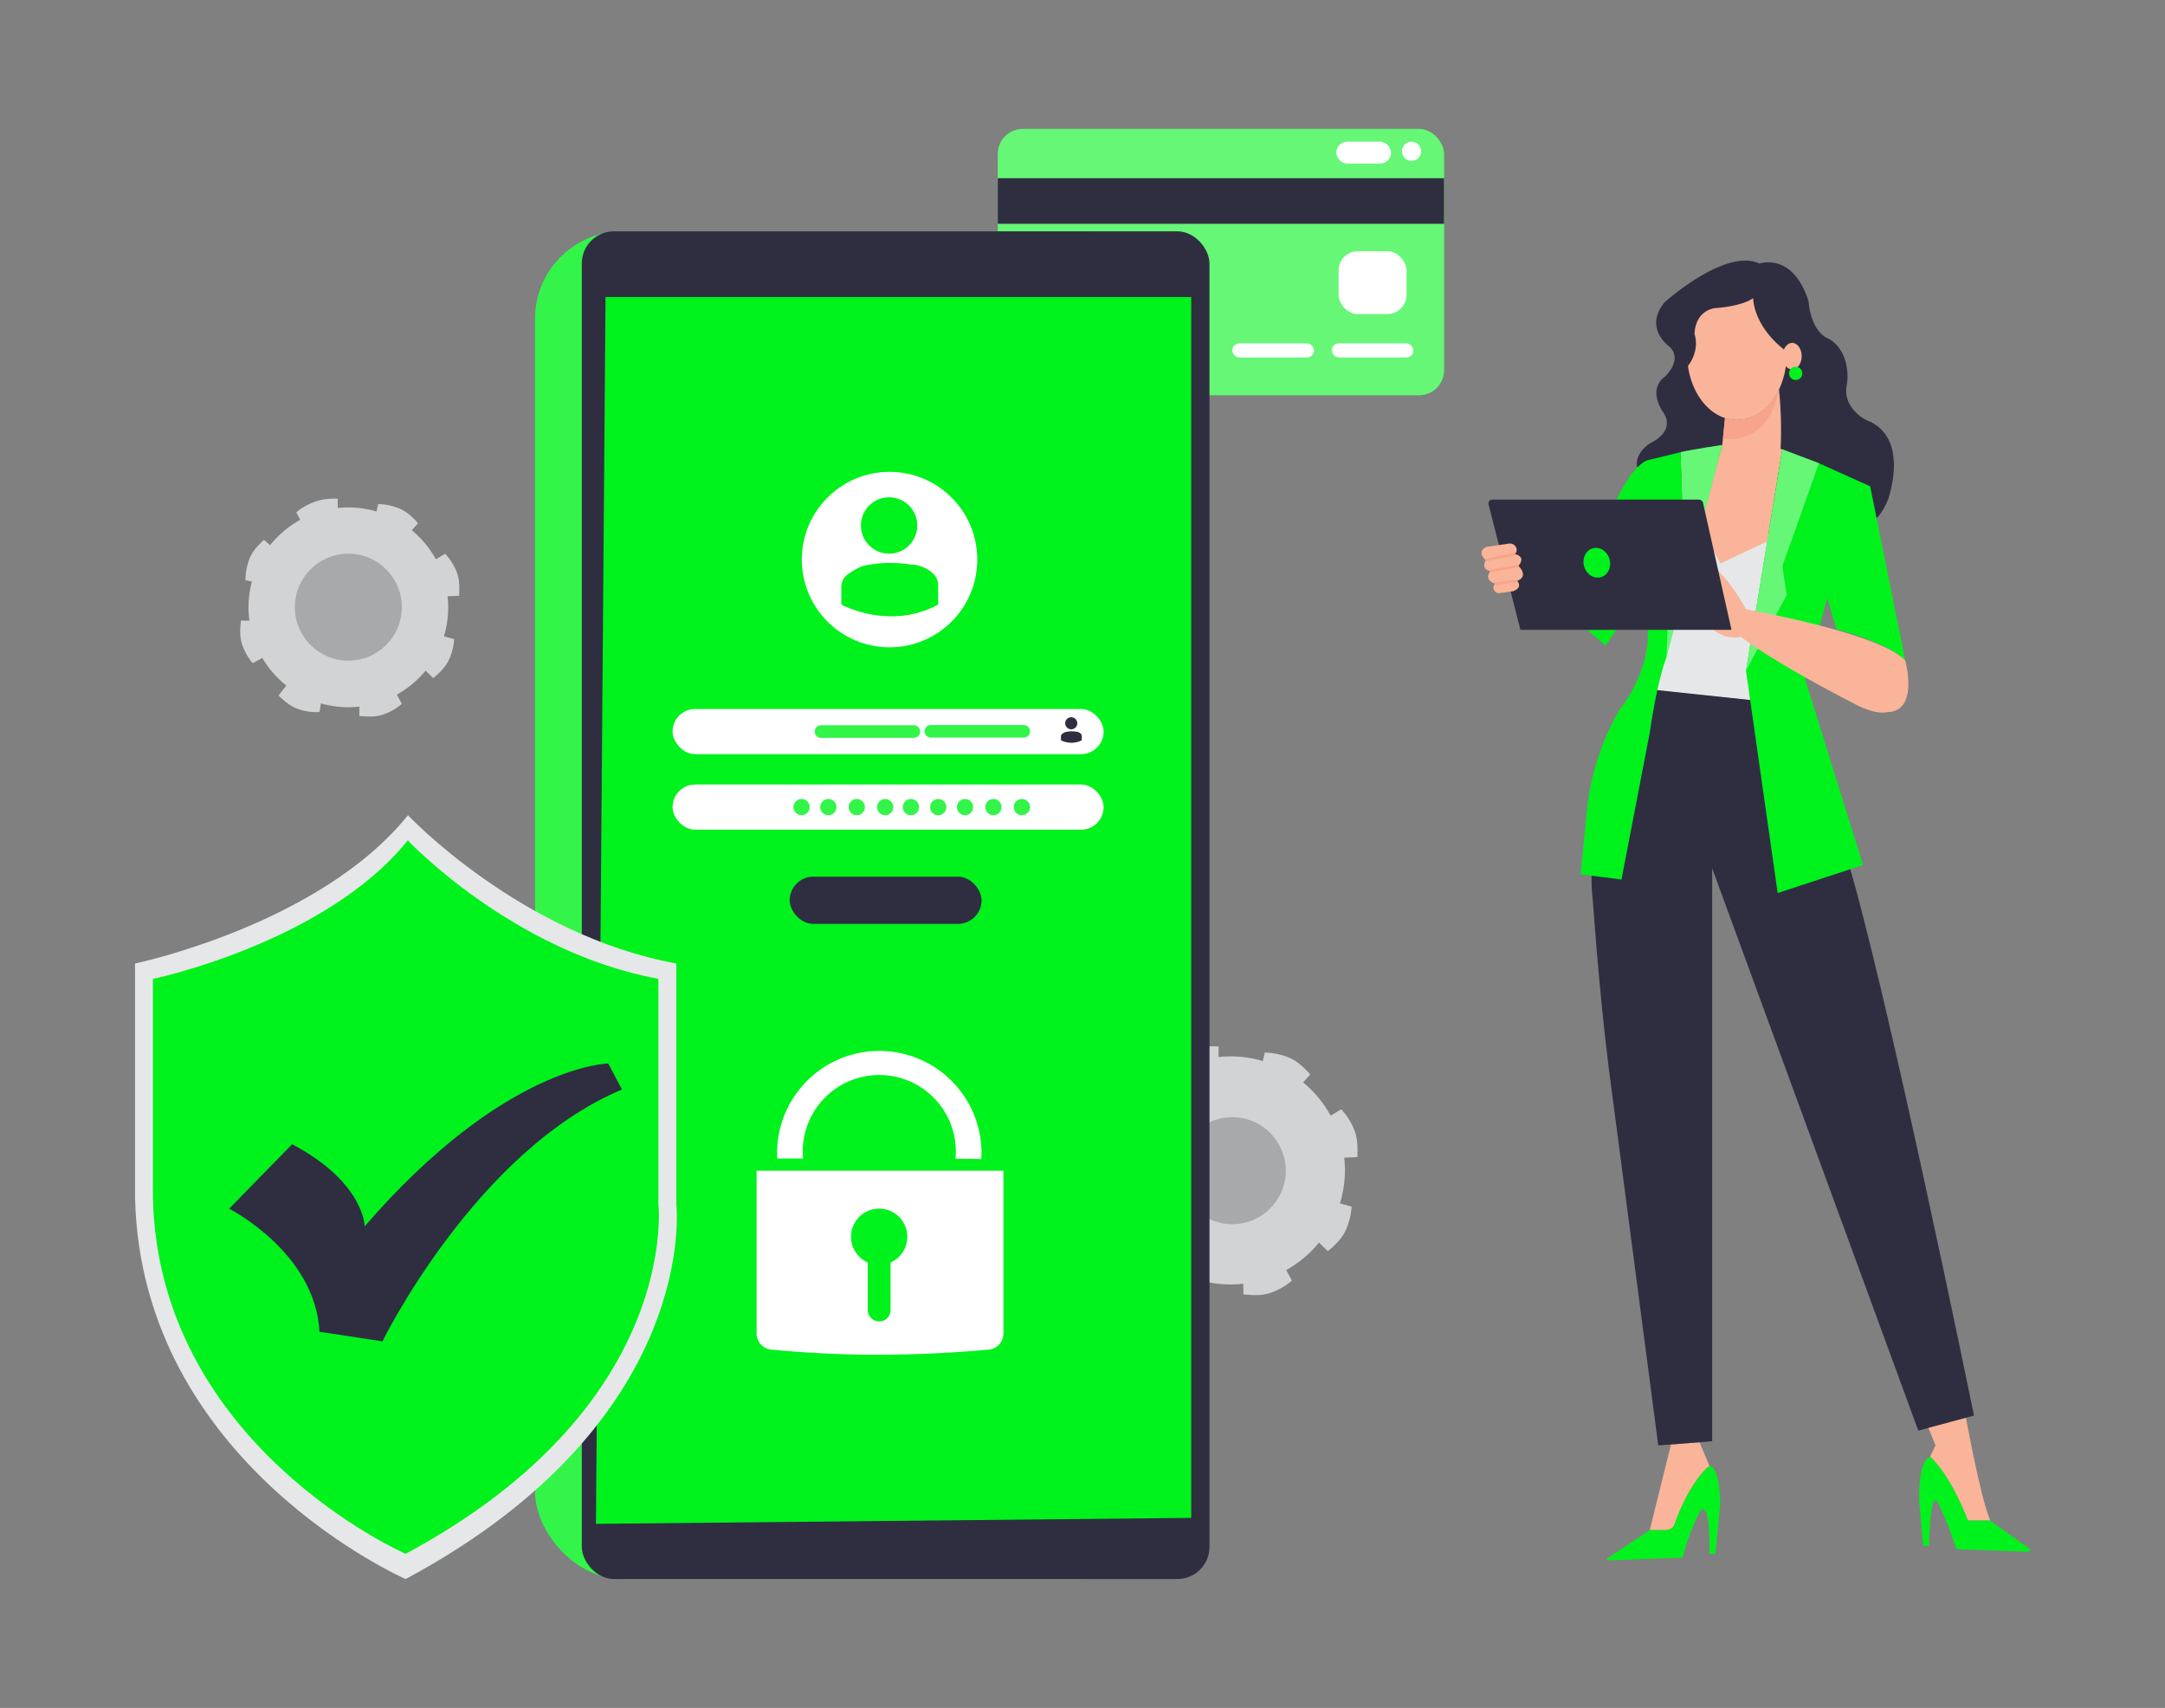 <svg id="e7771fe5-65a1-4e3a-a07f-be1a70c853d9" data-name="Layer 1" xmlns="http://www.w3.org/2000/svg" width="865.76" height="682.89" viewBox="0 0 865.76 682.89"><rect x="0" y="0" width="865.76" height="682.89" fill="#808080" stroke="none"/><path d="M774,577.92l-4-9.87,15.68-3.8s6.17,34.44,10.21,43.7h-9s-6-16.66-15.06-25.58Z" fill="#f9b499"/><path d="M769.08,618.08h2.31s.33-22.67,3.53-17.38A133.75,133.75,0,0,1,782,618.45a1.36,1.36,0,0,0,1.26,1l27.75,1a.72.72,0,0,0,.44-1.31L795.89,608h-9s-6.07-17.05-15.06-25.58c0,0-4.6.17-4.38,17.89Z" fill="#00f21c"/><path d="M679.61,576.66l4,9.44s-7.25,4.93-14.13,23.78c0,0-.64,2.29-4.81,1.93h-4.95l8.48-34.28Z" fill="#f9b499"/><path d="M642.89,623l16.82-11.21h6.59s2.52-.22,3.17-1.93c0,0,5.13-16,14.13-23.78,0,0,4-.48,4.27,15.37L686,621.27h-2.4s.42-20.35-3.21-17.6c0,0-3.3,4-7.59,19.14l-29.64,1.05A.46.46,0,0,1,642.89,623Z" fill="#00f21c"/><polygon points="660.03 275.82 702.08 280.16 712.75 214.52 672.97 208.19 660.03 275.82" fill="#e6e7e8"/><path d="M663.12,577.92l21.56-1.65V347.17L767.1,572l22.29-6s-36.65-179.25-52-226.79l-19.45-57.4-60.77-6.47S632.41,323.73,637,360.7c0,0,2.31,34.17,6.27,65.94Z" fill="#2f2e41"/><path d="M654.7,186.89s-1.65-5.11,5.28-9.73c0,0,10.56-4.63,4.95-12.55,0,0-6.27-8.75.83-14,0,0,7.26-6.6,2-11.88,0,0-10.73-7.27-2.15-17.83,0,0,24.43-22,38-15.52,0,0,13.37-4.78,19.64,15.19,0,0,.49,10.89,7.26,14.53,0,0,7.08,2.53,8.18,13.12a23.28,23.28,0,0,1-.28,6.4c-.37,2.23-.33,6.83,4.73,11.22a15.89,15.89,0,0,0,4.29,2.59c3.93,1.62,14.35,8.17,7.84,30.54,0,0-2.64,7.76-6.6,9.25Z" fill="#2f2e41"/><path d="M182.51,228.39a23.45,23.45,0,0,0-4.5-7l-3.7,2.23A40.14,40.14,0,0,0,164.67,212l2.52-2.81c-1.43-1.43-3.92-4.47-7.78-6a23.11,23.11,0,0,0-8.17-1.63l-.68,2.95a39.79,39.79,0,0,0-15.51-1.39c0-1.24,0-2.47,0-3.7a23.15,23.15,0,0,0-16.56,5.42l1.56,3A40.09,40.09,0,0,0,108,218l-2.51-2.17c-1.4,1.46-4.39,4-5.84,7.89A23.45,23.45,0,0,0,98.17,232l2.57.53a39.72,39.72,0,0,0-1,15.64l-3.39-.06c-.15,2-.81,5.89.56,9.8a23.16,23.16,0,0,0,4.13,7.24l3.87-2.06a39.89,39.89,0,0,0,9.59,11l-3.13,4c1.51,1.33,4.19,4.22,8.13,5.5a23.11,23.11,0,0,0,8.26,1.12l.57-3.47a39.93,39.93,0,0,0,10.94,1.53,40.36,40.36,0,0,0,4.42-.25c0,1.24,0,2.48,0,3.72,2,.13,5.89.77,9.8-.63a23.21,23.21,0,0,0,7.21-4.18l-2-3.69a40,40,0,0,0,11.48-9.6l3.09,3c1.48-1.36,4.63-3.71,6.33-7.5a23.09,23.09,0,0,0,2-8.09l-4.08-1.13a39.9,39.9,0,0,0,1.71-11.58,40.91,40.91,0,0,0-.25-4.45l4.64-.17C183.63,236.13,184.09,232.22,182.51,228.39Z" fill="#d1d3d4"/><path d="M541.48,451.54a26.5,26.5,0,0,0-5.14-8l-4.23,2.54a45.77,45.77,0,0,0-11-13.3l2.87-3.21c-1.62-1.63-4.47-5.11-8.88-6.85a26.69,26.69,0,0,0-9.34-1.86l-.77,3.37a45.65,45.65,0,0,0-17.73-1.59l.06-4.23a26.52,26.52,0,0,0-18.93,6.2l1.79,3.39a45.79,45.79,0,0,0-13.83,11.72l-2.88-2.48c-1.59,1.66-5,4.58-6.67,9a26.68,26.68,0,0,0-1.67,9.38l2.93.61A45.4,45.4,0,0,0,446.52,468a46.1,46.1,0,0,0,.42,6.14l-3.88-.07c-.16,2.3-.92,6.73.65,11.2a26.41,26.41,0,0,0,4.72,8.27l4.42-2.35a45.86,45.86,0,0,0,11,12.54l-3.58,4.52c1.73,1.53,4.79,4.82,9.29,6.29a26.43,26.43,0,0,0,9.44,1.28l.65-4a45.69,45.69,0,0,0,12.5,1.75,44.33,44.33,0,0,0,5.05-.29c0,1.42,0,2.84,0,4.25,2.29.15,6.73.88,11.19-.72a26.46,26.46,0,0,0,8.24-4.77l-2.28-4.22a45.75,45.75,0,0,0,13.12-11l3.52,3.45c1.7-1.55,5.3-4.25,7.24-8.57a26.66,26.66,0,0,0,2.26-9.25l-4.66-1.29a45.53,45.53,0,0,0,2-13.23,47.31,47.31,0,0,0-.29-5.08l5.3-.2C542.76,460.38,543.28,455.92,541.48,451.54Z" fill="#d1d3d4"/><rect x="399" y="51.54" width="178.47" height="106.49" rx="10.01" fill="#00f21c"/><rect x="399" y="51.54" width="178.47" height="106.49" rx="10.01" fill="#fff" opacity="0.4"/><rect x="399" y="71.25" width="178.47" height="18.24" fill="#2f2e41"/><rect x="534.37" y="56.65" width="21.89" height="8.76" rx="4.38" fill="#fff"/><circle cx="564.47" cy="60.48" r="3.83" fill="#fff"/><rect x="535.28" y="100.43" width="27.18" height="25.17" rx="7.71" fill="#fff"/><rect x="492.78" y="137.28" width="32.65" height="5.65" rx="2.83" fill="#fff"/><rect x="532.55" y="137.28" width="32.65" height="5.65" rx="2.83" fill="#fff"/><circle cx="492.78" cy="468.08" r="21.39" opacity="0.2"/><rect x="213.96" y="92.49" width="254.29" height="538.86" rx="34.93" fill="#00f21c"/><rect x="213.96" y="92.49" width="254.29" height="538.86" rx="34.93" fill="#fff" opacity="0.2"/><path d="M714.47,141.59a32.67,32.67,0,0,1-3,14c-3.52,7.41-9.76,12.33-16.87,12.33a15.64,15.64,0,0,1-4.73-.74c-8.72-2.81-15.19-13.2-15.19-25.59,0-14.53,8.92-26.32,19.92-26.32S714.47,127.06,714.47,141.59Z" fill="#f9b499"/><ellipse cx="716.66" cy="142.41" rx="3.82" ry="5.32" fill="#f9b499"/><path d="M713.37,139.72c-12.47-9.87-12.29-20.5-12.29-20.5-5,3.47-15.52,4-15.52,4-8.25,1.65-7.92,10.4-7.92,10.4,2.15,7.1-2.68,12.74-2.68,12.74L672,129.45l10.07-16.17,26.08-1,10.07,19.14-3.77,6.62A7.38,7.38,0,0,0,713.37,139.72Z" fill="#2f2e41"/><circle cx="718.07" cy="149.29" r="2.66" fill="#00f21c"/><path d="M712.75,179.68l-6.12,36.84L688,225.27l-8.4-15.37,9.12-32,1.07-10.72a15.64,15.64,0,0,0,4.73.74c7.11,0,13.35-4.92,16.87-12.33a161.91,161.91,0,0,1,.65,23.88Z" fill="#f9b499"/><path d="M689.83,167.18l-.82,8.23s18,3.73,22.42-19.82C711.43,155.59,704.45,171.61,689.83,167.18Z" fill="#f7a48b"/><path d="M672,180.79l1.15,33.5-7.75,6.77,2.14,8.91-1.15,32.85,22.34-84.92S677.15,179.63,672,180.79Z" fill="#00f21c"/><path d="M672,180.79l1.15,33.5-7.75,6.77,2.14,8.91-1.15,32.85,22.34-84.92S677.15,179.63,672,180.79Z" fill="#fff" opacity="0.4"/><path d="M710.87,357.07,745,345.85l-23.11-74.17,8.8-32.57,3.74,12.54s20.47,5.06,27.51,12.55l-14.08-69.77-20.49-9.2-14.61-5.55L698.2,268.15Z" fill="#00f21c"/><polygon points="634.75 251.83 642.1 258.13 646.3 251.83 634.75 251.83" fill="#00f21c"/><path d="M646.3,200.09s6.83-15.23,13.4-16.28l12.33-3,1.15,33.5-7.75,6.77,2.14,8.91-1.15,32.85s-3.48,7.92-6.68,30l-11.33,58.83-16.29-2.1,2.63-27.32s2-20.82,13.18-38.87c0,0,11.88-14.38,11-31.51Z" fill="#00f21c"/><rect x="232.65" y="92.49" width="251.01" height="538.86" rx="12.85" fill="#2f2e41"/><polygon points="476.36 606.9 238.31 609.28 242.14 118.75 476.36 118.75 476.36 606.9" fill="#00f21c"/><circle cx="355.72" cy="223.74" r="35.08" fill="#fff"/><circle cx="355.54" cy="210.1" r="11.27" fill="#00f21c"/><path d="M336.45,241.73s19.09,10.55,38.72,0V234a6.36,6.36,0,0,0-1.92-4.56,13.42,13.42,0,0,0-9-3.71s-9.92-1.83-19.39.66a5.89,5.89,0,0,0-1.23.47,37,37,0,0,0-4.54,2.72,6.37,6.37,0,0,0-2.66,5.18Z" fill="#00f21c"/><rect x="268.95" y="283.48" width="172.38" height="18.06" rx="9.03" fill="#fff"/><path d="M365.45,295H328.3a2.5,2.5,0,1,1,0-5h37.15a2.5,2.5,0,1,1,0,5Z" fill="#00f21c"/><path d="M409.38,294.9H372.23a2.5,2.5,0,0,1,0-5h37.15a2.5,2.5,0,0,1,0,5Z" fill="#00f21c"/><g opacity="0.2"><path d="M365.45,295H328.3a2.5,2.5,0,1,1,0-5h37.15a2.5,2.5,0,1,1,0,5Z" fill="#fff"/><path d="M409.38,294.9H372.23a2.5,2.5,0,0,1,0-5h37.15a2.5,2.5,0,0,1,0,5Z" fill="#fff"/></g><rect x="268.95" y="313.67" width="172.38" height="18.06" rx="9.03" fill="#fff"/><circle cx="320.54" cy="322.7" r="3.24" fill="#00f21c"/><circle cx="331.24" cy="322.7" r="3.24" fill="#00f21c"/><circle cx="342.61" cy="322.7" r="3.24" fill="#00f21c"/><circle cx="353.98" cy="322.7" r="3.24" fill="#00f21c"/><circle cx="364.26" cy="322.7" r="3.24" fill="#00f21c"/><circle cx="375.19" cy="322.7" r="3.24" fill="#00f21c"/><circle cx="385.9" cy="322.7" r="3.24" fill="#00f21c"/><circle cx="397.26" cy="322.7" r="3.24" fill="#00f21c"/><circle cx="408.64" cy="322.7" r="3.24" fill="#00f21c"/><g opacity="0.2"><circle cx="320.54" cy="322.7" r="3.24" fill="#fff"/><circle cx="331.24" cy="322.7" r="3.24" fill="#fff"/><circle cx="342.61" cy="322.7" r="3.24" fill="#fff"/><circle cx="353.98" cy="322.7" r="3.24" fill="#fff"/><circle cx="364.26" cy="322.7" r="3.24" fill="#fff"/><circle cx="375.19" cy="322.7" r="3.24" fill="#fff"/><circle cx="385.9" cy="322.7" r="3.24" fill="#fff"/><circle cx="397.26" cy="322.7" r="3.24" fill="#fff"/><circle cx="408.64" cy="322.7" r="3.24" fill="#fff"/></g><rect x="315.79" y="350.52" width="76.73" height="18.88" rx="9.44" fill="#2f2e41"/><path d="M392.39,463.43c.07-1,.11-2,.11-3a40.88,40.88,0,0,0-81.75,0c0,.94,0,1.87.1,2.8l10.29-.05c-.08-.91-.13-1.82-.13-2.75a30.61,30.61,0,1,1,61.22,0c0,1,0,1.9-.13,2.84Z" fill="#fff"/><path d="M394.75,539.67c-13.83,1.26-29,2-45.34,2-14.43-.08-27.92-.81-40.35-2a6.67,6.67,0,0,1-4.6-1.91,6.48,6.48,0,0,1-1.91-4.6V468.08h98.71v65.08A6.52,6.52,0,0,1,394.75,539.67Z" fill="#fff"/><path d="M362.76,493.36a11.24,11.24,0,0,1-6.63,11.43v19a4.56,4.56,0,0,1-4.55,4.56h0a4.56,4.56,0,0,1-4.56-4.56v-19a11.25,11.25,0,1,1,15.74-11.43Z" fill="#00f21c"/><path d="M54,385.24s73.83-15.4,109.14-59.29c0,0,44.94,47.82,107.31,59.29v96.3s10.09,86.38-108.23,149.81c0,0-105.94-46.19-108.22-152.7Z" fill="#e6e7e8"/><path d="M61.14,391.41S130.09,377,163.07,336c0,0,42,44.66,100.21,55.37v89.94S272.7,562,162.21,621.25c0,0-98.94-43.13-101.07-142.6Z" fill="#00f21c"/><path d="M91.64,483.27s34.48,17.47,36.12,49.21l25.18,3.83s37.21-76.07,95.77-100.7l-5.48-10.39s-41.59.54-97.41,65.12c0,0,0-17.51-29-32.84Z" fill="#2f2e41"/><circle cx="139.3" cy="242.76" r="21.39" opacity="0.2"/><circle cx="428.38" cy="289.18" r="2.42" fill="#2f2e41"/><path d="M424.28,296a9.27,9.27,0,0,0,8.31,0v-1.66a1.39,1.39,0,0,0-.41-1,2.87,2.87,0,0,0-1.93-.79,10.7,10.7,0,0,0-4.16.14,1.48,1.48,0,0,0-.27.1,7.76,7.76,0,0,0-1,.58,1.38,1.38,0,0,0-.57,1.12Z" fill="#2f2e41"/><polygon points="698.2 268.15 712.75 179.69 727.36 185.23 712.75 226.34 714.47 237.93 698.2 268.15" fill="#00f21c"/><polygon points="698.2 268.15 712.75 179.69 727.36 185.23 712.75 226.34 714.47 237.93 698.2 268.15" fill="#fff" opacity="0.4"/><path d="M698.2,243.62s54.27,9.57,63.73,20.58c0,0,5.57,20.3-7.19,20.52,0,0-4.54,1.51-13.84-3.68,0,0-29.5-14.92-44.71-26.39a12.94,12.94,0,0,1-10.88-2.81l-1.73-26.57S690.32,229.35,698.2,243.62Z" fill="#f9b499"/><path d="M595.26,201.67,608,251.83h84.41l-11.38-50.74a1.71,1.71,0,0,0-1.67-1.34H596.75A1.54,1.54,0,0,0,595.26,201.67Z" fill="#2f2e41"/><ellipse cx="638.55" cy="225" rx="5.28" ry="6" transform="translate(-37.22 183.67) rotate(-15.91)" fill="#00f21c"/><path d="M594.14,223.92s-2.74-2.07-1.23-4.14a3.12,3.12,0,0,1,2.1-1.22l8.43-1.22a2.7,2.7,0,0,1,3,2,2.22,2.22,0,0,1-.67,2.2s4.73.79,1.42,4.73c0,0,4.41,4-.48,6,0,0,2.53,2.52-1.57,4.1l-5.27.77a2.32,2.32,0,0,1-2.6-1.64,2.27,2.27,0,0,1,.61-2.13s-4.74-1.26-1.9-5.05C596,228.31,592.09,228,594.14,223.92Z" fill="#f9b499"/><line x1="594.14" y1="223.92" x2="605.82" y2="221.53" fill="none" stroke="#f7a48b" stroke-miterlimit="10"/><line x1="596.03" y1="228.31" x2="607.24" y2="226.26" fill="none" stroke="#f7a48b" stroke-miterlimit="10"/><line x1="597.93" y1="233.36" x2="606.76" y2="232.26" fill="none" stroke="#f7a48b" stroke-miterlimit="10"/></svg>